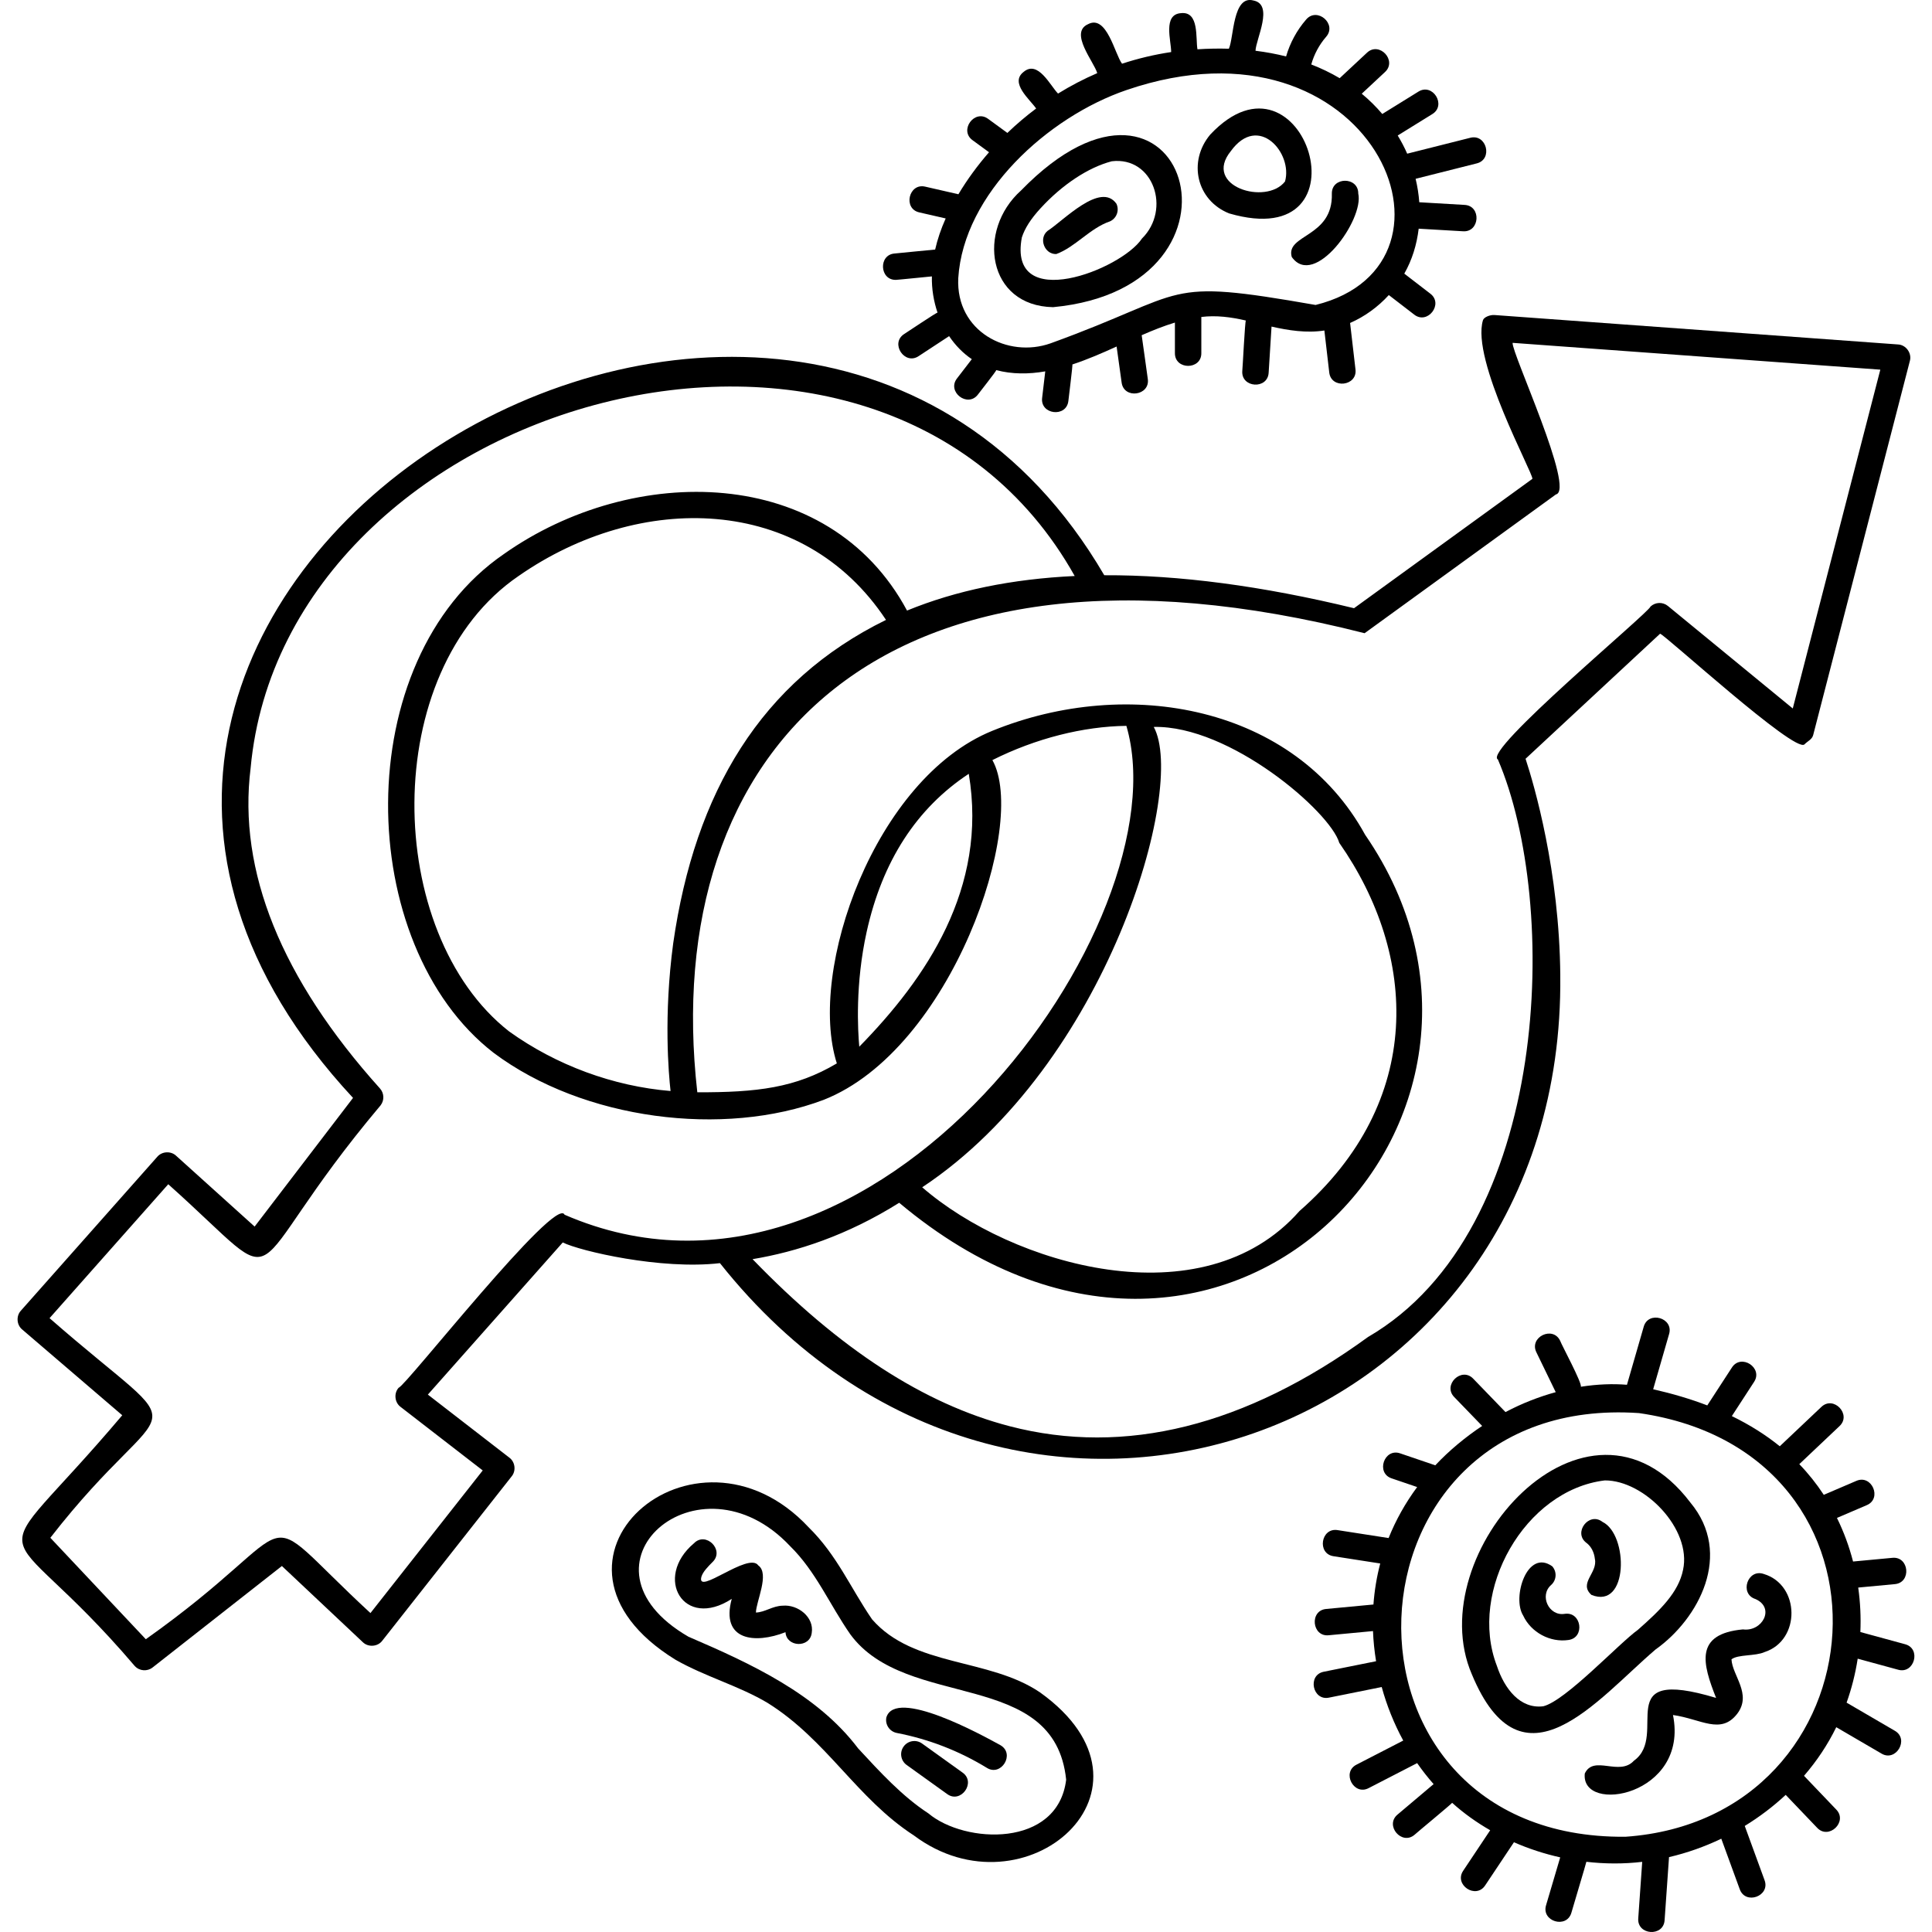 <svg id="Capa_1" enable-background="new 0 0 512 512" height="512" viewBox="0 0 512 512" width="512" xmlns="http://www.w3.org/2000/svg"><g><g><path d="m413.493 258.526c-.237-27.725-6.902-50.419-9.203-57.445l35.649-33.139c1.189.176 35.817 31.838 38.267 29.322.834-.856 2.005-1.296 2.303-2.453l25.625-99.16c.575-2.036-1.013-4.266-3.135-4.367l-106.959-7.799c-1.17-.086-2.792.569-3.035 1.365-3.215 10.531 13.331 40.583 13.097 42.049l-47.269 34.283c-24.382-5.923-46.462-8.827-66.191-8.738-82.845-141.825-322.895 5.287-199.084 138.51l-26.076 34.1-20.825-18.783c-1.379-1.295-3.737-1.163-4.964.277l-36.16 40.796c-1.29 1.398-1.128 3.771.341 4.979l26.525 22.735c-37.963 44.896-33.612 23.107 3.338 66.482 1.246 1.322 3.291 1.469 4.71.354l34.257-26.885 21.451 20.19c1.425 1.397 3.949 1.213 5.149-.384l34.306-43.578c1.2-1.463.91-3.807-.608-4.934l-21.611-16.718 35.746-40.317c4.594 2.268 26.015 7.302 41.658 5.478 78.578 98.958 224.03 46.777 222.698-76.22zm-263.876 63.388c-2.303-5.303-42.283 45.648-43.947 45.828-1.337 1.446-1.104 3.921.478 5.092l21.779 16.848-29.757 37.8c-32.747-30.253-14.869-24.741-59.527 6.931l-25.303-26.885c32.084-41.28 39.845-23.189-.208-58.203l31.458-35.491c33.901 30.252 16.744 26.063 56.282-20.918 1.021-1.338.947-3.214-.179-4.466-26.154-29.101-37.686-57.661-34.277-84.886 9.029-98.254 166.85-142.868 218.393-50.917-16.623.781-31.451 3.835-44.437 9.16-20.81-38.786-72.598-39.155-106.822-14.991-41.202 28.227-39.767 103.599-2.696 132.221 23.776 17.779 60.938 22.432 87.43 12.431 33.866-13.348 54.18-73.131 44.712-90.036 11.467-5.761 24.143-8.941 35.507-9.072 15.161 51.804-66.235 165.424-148.886 129.554zm28.791-71.941c-2.584 19.258-1.202 34.745-.702 39.155-15.153-1.252-30.253-6.804-42.771-15.78-33.27-26.015-34.526-95.484 2.53-120.728 32.055-22.307 75.256-21.729 97.336 11.659-33.133 16.251-50.648 45.672-56.393 85.694zm51.268-3.034c4.137-18.723 13.232-32.752 27.057-41.871 5.105 30.367-11.385 54.31-29.014 72.317-.398-4.35-1.094-16.643 1.957-30.446zm76.077-54.296c20.16-.465 46.775 22.463 49.171 30.72 20.81 29.786 22.699 68.497-10.542 97.568-25.662 29.168-76.267 14.328-99.987-6.289 49.103-32.574 70.133-106.015 61.358-121.999zm-38.166 185.322c-22.762-5.923-45.101-20.43-68.15-44.276 11.659-1.94 25.047-6.27 38.862-14.944 85.204 71.542 174.948-22.788 123.469-97.532-18.651-34.028-62.654-42.278-98.843-27.521-30.994 12.639-49.033 63.372-41.155 88.116-10.947 6.496-21.146 7.701-36.975 7.66-10.243-90.622 48.59-154.348 176.838-121.661-.002-.006 50.692-36.773 50.692-36.773 5.216-1.112-11.797-37.641-11.466-40.178l97.447 7.105-23.204 89.789-33.086-27.16c-1.355-1.112-3.322-1.051-4.604.142-.538 1.741-44.611 38.324-40.458 40.531 16.335 38.018 14.343 124.71-34.427 153.064-32.479 23.625-64.424 31.579-94.94 23.638z"/><path d="m237.411 74.17c.314.016 9.211-.903 9.549-.921-.077 3.317.479 6.608 1.497 9.609-.026-.248-8.565 5.526-8.819 5.648-3.844 2.442.103 8.401 3.841 5.853.002.001 8.045-5.281 8.046-5.281 1.641 2.435 3.67 4.523 6.017 6.105l-3.906 5.076c-2.818 3.555 2.817 7.911 5.547 4.27.208-.324 4.938-6.268 4.833-6.448 4.111 1.112 8.62 1.104 12.987.336l-.822 6.987c-.595 4.495 6.475 5.347 6.953.817-.007-.156 1.238-9.883 1.045-9.63 4.034-1.325 7.932-3.029 11.736-4.757l1.324 9.517c.577 4.522 7.624 3.514 6.934-.965-.038-.108-1.568-11.46-1.616-11.551 2.956-1.293 5.878-2.462 8.807-3.349v8.07c-.066 4.543 7.068 4.541 7.001 0v-9.557c3.984-.485 7.835.028 11.807.944-.234-.131-.878 13.034-.951 13.356-.349 4.525 6.763 4.98 6.987.437l.762-12.187c4.462 1.016 9.273 1.772 14.004 1.039l1.284 11.073c.471 4.533 7.542 3.688 6.954-.806l-1.422-12.263c3.837-1.68 7.36-4.217 10.261-7.398l6.699 5.157c3.545 2.824 7.916-2.827 4.271-5.547l-6.868-5.286c2.085-3.655 3.308-7.698 3.814-11.913l11.716.685c4.518.339 4.954-6.792.408-6.989l-11.968-.7c-.151-2.076-.476-4.156-.97-6.214l16.152-4.071c4.422-1.046 2.674-7.963-1.711-6.789l-16.673 4.202c-.719-1.656-1.581-3.279-2.511-4.816l9.128-5.651c3.897-2.335.14-8.399-3.685-5.953l-9.533 5.901c-1.651-1.947-3.468-3.738-5.441-5.371l6.128-5.717c3.367-3.051-1.503-8.265-4.776-5.119l-7.204 6.721c-2.353-1.395-4.869-2.607-7.528-3.639.751-2.684 2.09-5.189 3.915-7.301 3.021-3.391-2.377-8.059-5.296-4.578-2.444 2.827-4.252 6.172-5.292 9.755-2.594-.657-5.3-1.16-8.106-1.508.118-3.121 4.919-12.253-.539-13.317-5.536-1.511-5.187 9.932-6.519 12.779-2.7-.082-5.477-.035-8.327.151-.511-2.898.515-10.105-4.335-9.58-4.897.304-2.611 7.371-2.629 10.31-4.442.662-8.798 1.701-13.016 3.089-1.92-2.496-4.034-13.128-9.022-10.469-5.049 2.255 1.615 9.99 2.45 12.967-3.601 1.552-7.074 3.364-10.394 5.418-2.071-2.116-5.308-8.94-9.1-5.759-3.803 2.91 1.654 7.313 3.299 9.715-2.672 1.997-5.218 4.158-7.622 6.473l-5.064-3.7c-3.627-2.733-7.837 3.027-4.13 5.652 0 0 4.332 3.166 4.332 3.166-3.004 3.456-5.755 7.179-8.116 11.133l-8.76-2.007c-4.412-1.075-6.006 5.873-1.563 6.824 0 0 6.95 1.593 6.95 1.593-1.257 2.808-2.181 5.549-2.79 8.245-.012-.03-10.724 1.063-10.753 1.05-4.322.336-3.966 7.077.339 6.984zm61.147-50.313c64.823-22.161 93.97 46.136 50.085 56.962-41.455-7.268-32.687-3.416-70.242 10.171-11.313 4.01-25.134-3.122-24.451-17.276 1.4-22.403 23.755-42.745 44.608-49.857z"/><path d="m279.077 81.404c56.854-5.381 34.718-75.298-8.497-30.922-11.797 10.573-8.941 30.587 8.497 30.922zm-8.276-18.485c.798-2.452 2.368-4.901 4.939-7.707 5.773-6.297 12.659-10.845 18.894-12.475 11.044-1.323 15.779 12.765 8.004 20.474-5.539 8.349-35.659 19.945-31.837-.292z"/><path d="m325.728 56.554c38.1 11.095 19.773-47.238-4.999-20.895-5.998 7.15-3.633 17.449 4.999 20.895zm.453-16.504c7.336-10.132 16.494.572 14.362 8.045-4.998 6.421-21.92 1.277-14.362-8.045z"/><path d="m342.328 68.099c6.004 8.482 19.222-9.949 17.626-16.81.039-4.538-7.089-4.507-7 .037.328 11.686-12.333 10.732-10.626 16.773z"/><path d="m279.919 67.326c5.062-1.843 8.909-6.854 14.263-8.675 1.75-.821 2.504-2.905 1.684-4.656-4.218-5.952-14.066 4.517-18.254 7.194-2.452 1.998-.796 6.253 2.307 6.137z"/><path d="m275.639 448.517c-13.559-9.217-33.467-6.673-44.533-19.374-5.701-8.294-9.245-16.955-16.792-24.375-30.335-32.498-77.719 8.889-35.331 35.062 7.884 4.508 16.872 6.93 24.484 11.486 15.707 9.836 23.514 25.229 38.731 35.106 29.382 22.012 69.086-12.369 33.441-37.905zm6.904 23.119c-2.199 18.098-26.839 17.067-36.521 8.922-6.973-4.549-12.875-11.022-18.611-17.218-10.894-14.422-28.411-22.472-44.972-29.596-32.512-18.844 2.595-49.945 26.97-23.98 6.82 6.697 10.462 15.496 15.939 23.36 14.961 20.374 54.124 8.823 57.195 38.512z"/><path d="m207.419 425.524c-2.74.068-4.643 1.728-7.09 1.814.019-2.87 3.713-10.315.618-12.492-2.555-3.686-16.466 8.212-15.069 3.02.402-1.347 1.766-2.718 2.971-3.927 3.254-3.168-1.807-8.208-4.962-4.939-10.761 9.087-2.737 23.02 10.034 14.715-3.023 11.084 6.141 12.014 14.244 8.831.228 3.994 6.452 4.261 6.952.204.69-4.198-3.68-7.6-7.698-7.226z"/><path d="m265.154 462.511c-4.876-2.697-27.863-15.332-30.262-7.361-.367 1.899.875 3.736 2.773 4.102 8.463 1.635 16.483 4.742 23.841 9.234 3.817 2.427 7.57-3.662 3.648-5.975z"/><path d="m255.057 469.731-10.705-7.683c-1.57-1.128-3.758-.768-4.885.802-1.128 1.57-.768 3.758.802 4.885l10.706 7.684c3.634 2.704 7.818-3.091 4.082-5.688z"/><path d="m438.713 437.15c11.463-8.119 20.657-25.299 9.242-38.978-27.389-36.085-71.723 13.505-57.896 45.547 13.342 32.112 33.15 6.685 48.654-6.569zm-29.722 15.029c-6.118.777-10.299-4.627-12.311-10.732-7.653-19.876 7.411-46.577 28.611-49.123 10.463-.059 23.082 12.896 20.738 23.694-1.209 6.02-6.124 10.753-11.943 15.879-5.043 3.616-19.18 18.828-25.095 20.282z"/><path d="m467.418 417.119c-4.293-1.491-6.536 5.271-2.207 6.643 5.294 2.345 1.832 8.731-3.307 8.045-12.945 1.2-10.702 9.115-7.123 18.157-28.446-8.548-12.278 9.794-21.76 16.629-3.864 4.247-10.649-1.63-13.034 3.4-1.17 10.926 27.68 5.923 23.371-15.496 7.429 1.036 12.665 5.323 17.029-.339 3.966-5.214-1.314-10.107-1.524-14.414 1.69-1.347 6.333-.809 8.781-1.932 9.592-3.117 9.446-17.782-.226-20.693z"/><path d="m414.633 427.69c-4.186.657-6.754-4.885-3.561-7.658 1.444-1.285 1.574-3.497.289-4.942-6.668-4.756-10.711 8.306-7.705 13.047 2.069 4.465 7.137 7.189 11.979 6.481 4.504-.59 3.481-7.635-1.002-6.928z"/><path d="m424.673 403.315c-3.58-2.789-7.887 2.892-4.224 5.583 1.217.921 2.022 2.462 2.209 4.229.822 3.688-4.39 6.411-.913 9.535 9.858 3.992 9.844-15.995 2.928-19.347z"/><path d="m504.833 435.728-11.817-3.223c.172-3.941-.02-7.891-.569-11.785l9.659-.905c4.528-.359 3.864-7.46-.653-6.97l-10.375.973c-1.026-3.982-2.449-7.857-4.268-11.551l7.861-3.369c4.202-1.728 1.39-8.284-2.757-6.435l-8.594 3.683c-1.911-2.918-4.072-5.627-6.487-8.132l10.627-10.053c3.346-3.073-1.558-8.255-4.811-5.085l-10.991 10.398c-3.748-3.037-7.982-5.695-12.703-7.995l5.866-9.021c2.533-3.772-3.451-7.66-5.869-3.817l-6.506 10.005c-4.405-1.693-9.196-3.109-14.341-4.284l4.21-14.583c1.324-4.346-5.53-6.322-6.726-1.942l-4.429 15.342c-3.642-.301-7.782-.174-12.226.523.435-.866-5.142-11.174-5.46-12.152-1.922-4.115-8.341-1-6.298 3.057l5.109 10.528c-4.313 1.181-8.801 2.899-13.316 5.276l-8.521-8.814c-3.11-3.313-8.237 1.648-5.033 4.866l7.373 7.627c-4.322 2.863-8.79 6.541-12.419 10.433l-9.273-3.155c-4.277-1.523-6.577 5.227-2.255 6.628 0 0 6.72 2.287 6.72 2.287-3.116 4.213-5.661 8.754-7.566 13.517l-13.48-2.097c-4.475-.765-5.574 6.286-1.075 6.917l12.336 1.919c-.936 3.563-1.533 7.203-1.799 10.872l-12.478 1.176c-4.54.36-3.839 7.472.657 6.969l11.703-1.103c.105 2.674.384 5.342.817 7.987l-13.813 2.778c-4.486.832-3.027 7.837 1.38 6.863l13.925-2.801c1.351 4.931 3.267 9.705 5.706 14.188l-12.343 6.361c-4.083 2.028-.768 8.366 3.207 6.223l12.823-6.609c1.347 1.937 2.802 3.795 4.361 5.564l-9.528 8.046c-3.518 2.883 1.099 8.329 4.516 5.349.344-.354 9.633-8.025 9.927-8.436 3.081 2.785 6.469 5.189 10.079 7.269l-7.133 10.7c-2.569 3.737 3.344 7.704 5.825 3.883l7.602-11.403c3.93 1.724 8.046 3.065 12.263 4.006l-3.739 12.655c-1.346 4.325 5.466 6.373 6.713 1.984.045-.251 3.949-13.212 3.958-13.467 4.91.571 9.889.595 14.799.016l-1.048 14.937c-.384 4.521 6.723 5.032 6.983.49l1.17-16.678c4.774-1.113 9.427-2.76 13.852-4.881l4.88 13.361c1.523 4.305 8.19 1.828 6.576-2.402l-5.238-14.343c3.889-2.382 7.537-5.14 10.85-8.231l8.314 8.699c3.092 3.331 8.245-1.601 5.061-4.836l-8.52-8.915c3.39-3.922 6.279-8.239 8.546-12.886l11.959 6.976c3.863 2.349 7.496-3.813 3.527-6.047l-12.746-7.435c1.349-3.786 2.329-7.691 2.941-11.648l10.68 2.913c4.33 1.272 6.26-5.623 1.842-6.755zm-74.074 51.032c-82.177.75-77.385-117.815 3.597-112.276 72.826 10.505 65.058 107.508-3.597 112.276z"/></g></g></svg>